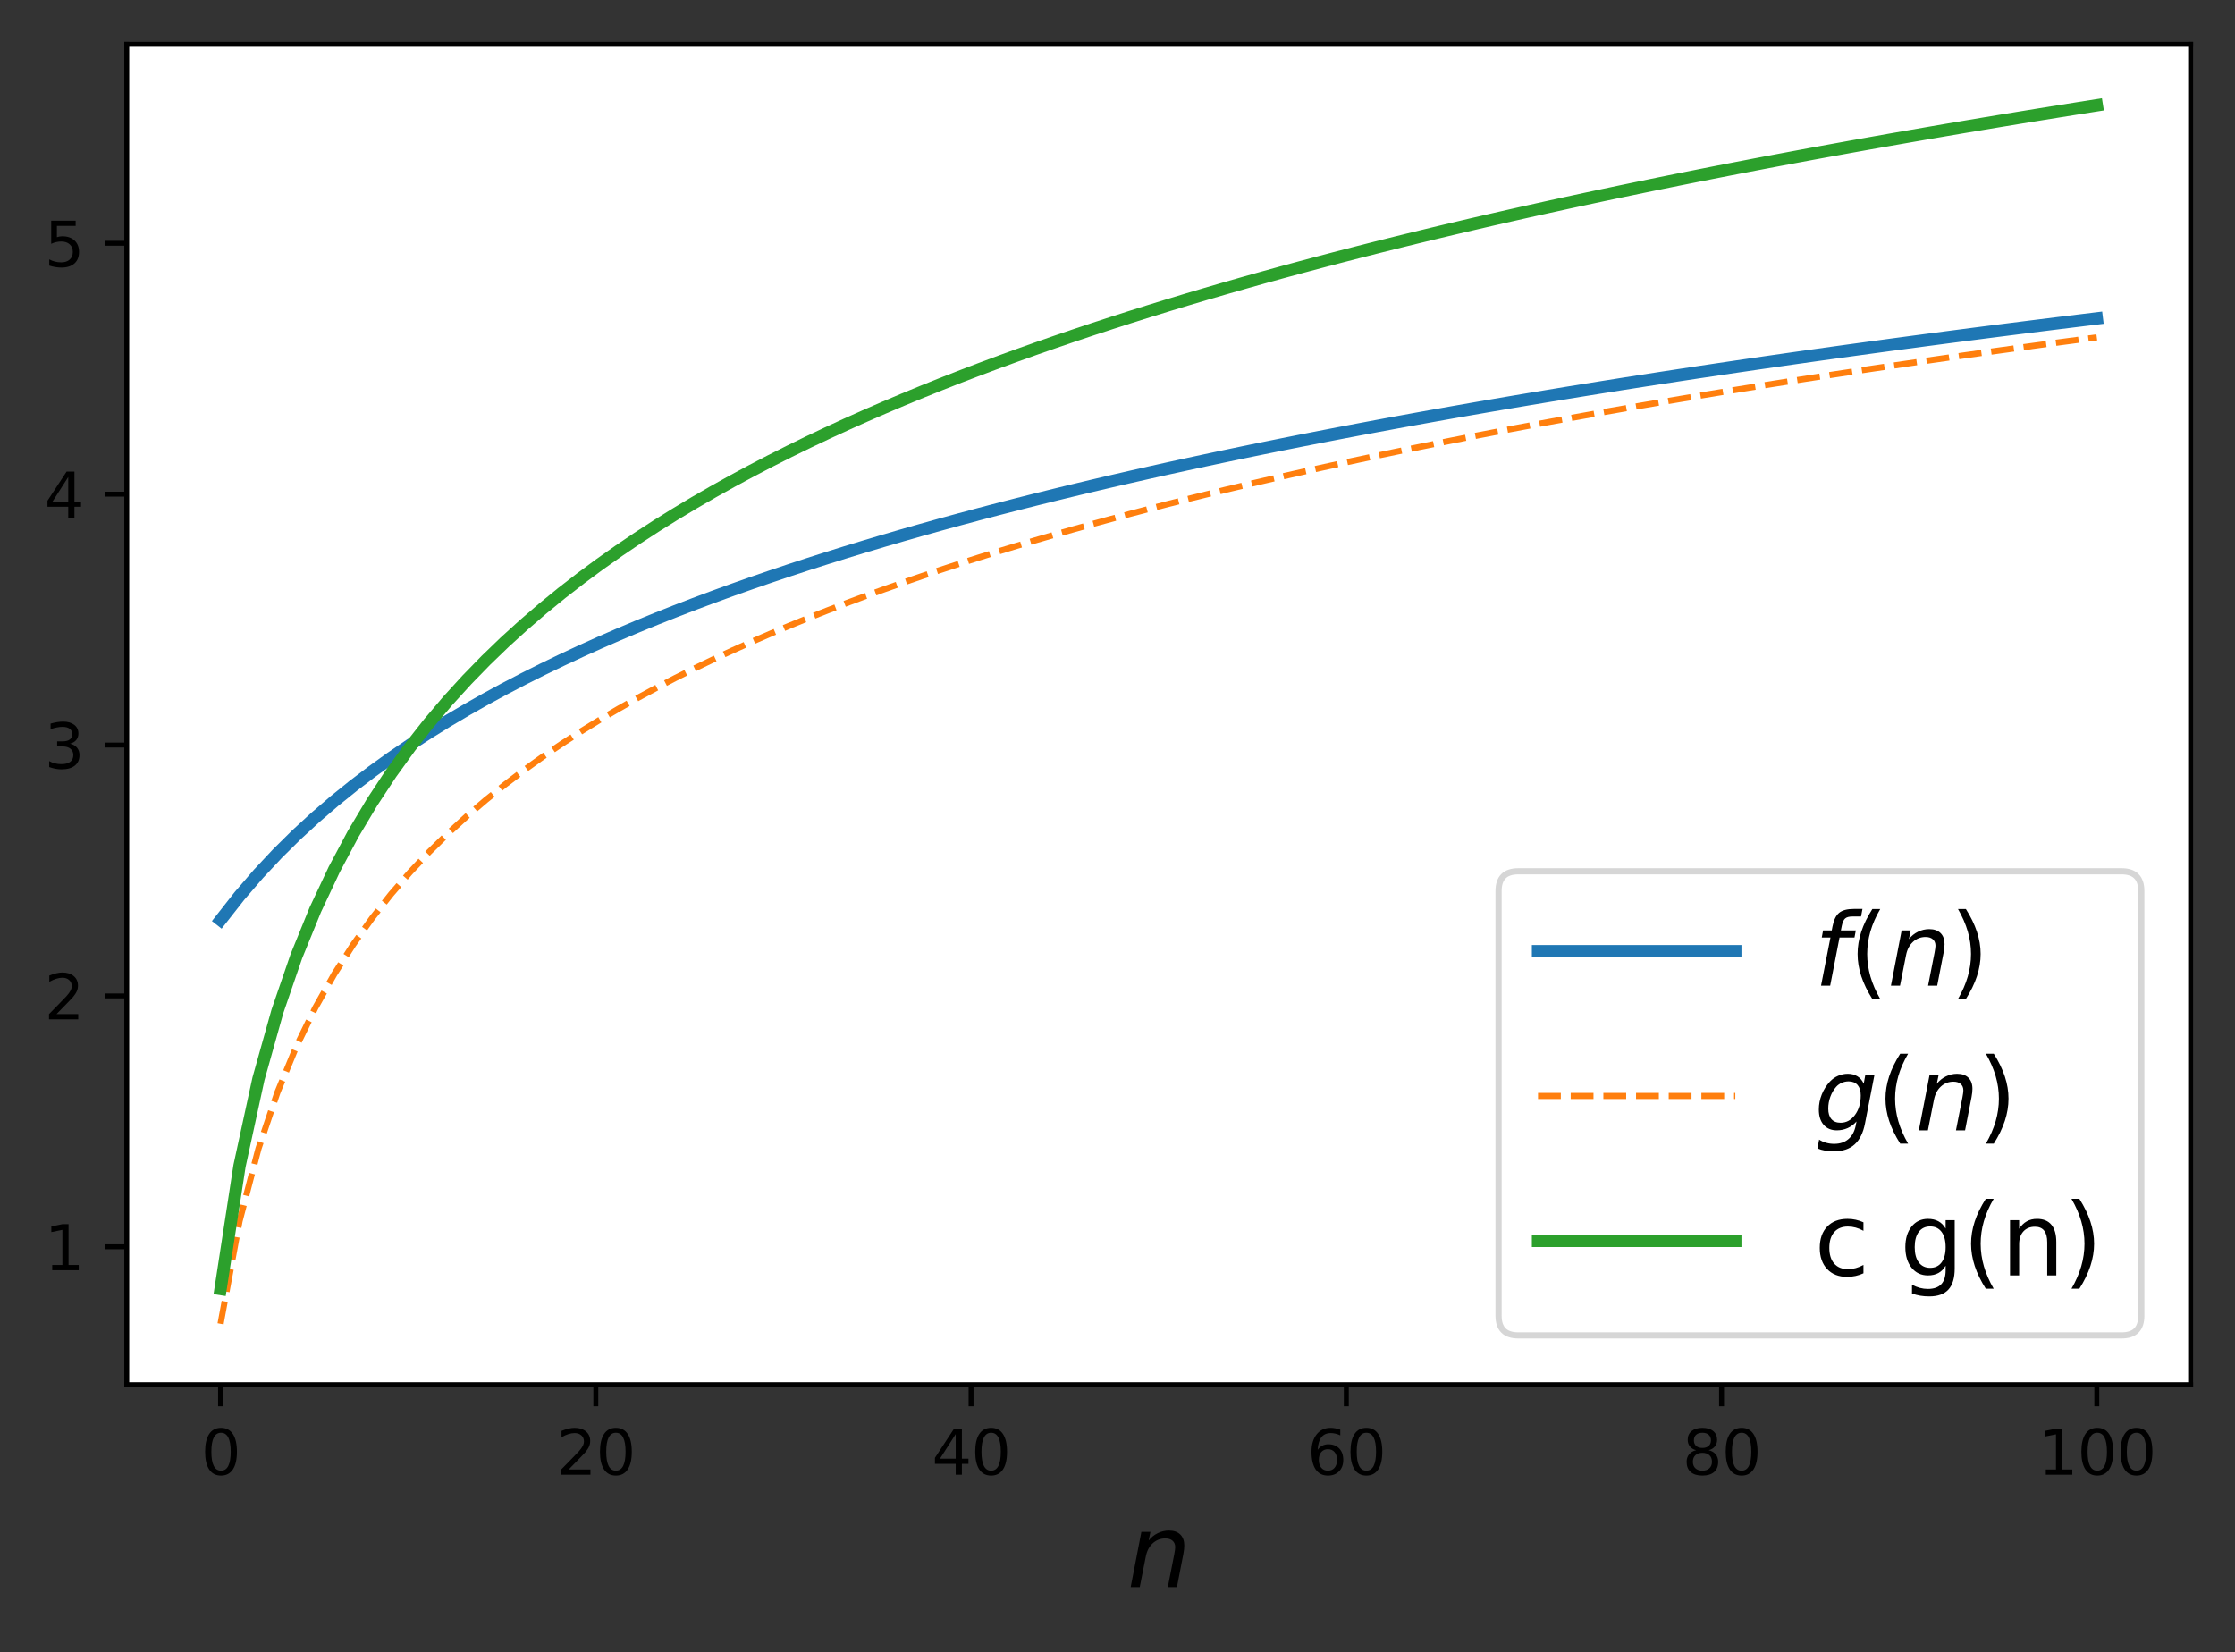 <?xml version="1.0" encoding="utf-8" standalone="no"?>
<!DOCTYPE svg PUBLIC "-//W3C//DTD SVG 1.1//EN"
  "http://www.w3.org/Graphics/SVG/1.1/DTD/svg11.dtd">
<svg xmlns:xlink="http://www.w3.org/1999/xlink" width="362.562pt" height="268.003pt" viewBox="0 0 362.562 268.003" xmlns="http://www.w3.org/2000/svg" version="1.1">
 <rect x="0" y="0" width="362.562" height="268.003" fill="#333333" stroke="none"/>
 <defs>
  <style type="text/css">*{stroke-linejoin: round; stroke-linecap: butt}</style>
 </defs>
 <g id="figure_1">
  <g id="patch_1">
   <path d="M 0 268.003 
L 362.562 268.003 
L 362.562 0 
L 0 0 
L 0 268.003 
z
" style="fill: none"/>
  </g>
  <g id="axes_1">
   <g id="patch_2">
    <path d="M 20.562 224.64 
L 355.363 224.64 
L 355.363 7.2 
L 20.562 7.2 
z
" style="fill: #ffffff"/>
   </g>
   <g id="matplotlib.axis_1">
    <g id="xtick_1">
     <g id="line2d_1">
      <defs>
       <path id="m5201d2f0cf" d="M 0 0 
L 0 3.5 
" style="stroke: #000000; stroke-width: 0.8"/>
      </defs>
      <g>
       <use xlink:href="#m5201d2f0cf" x="35.781" y="224.64" style="stroke: #000000; stroke-width: 0.8"/>
      </g>
     </g>
     <g id="text_1">
      <!-- 0 -->
      <g transform="translate(32.599 239.238)scale(0.1 -0.1)">
       <defs>
        <path id="DejaVuSans-30" d="M 2034 4250 
Q 1547 4250 1301 3770 
Q 1056 3291 1056 2328 
Q 1056 1369 1301 889 
Q 1547 409 2034 409 
Q 2525 409 2770 889 
Q 3016 1369 3016 2328 
Q 3016 3291 2770 3770 
Q 2525 4250 2034 4250 
z
M 2034 4750 
Q 2819 4750 3233 4129 
Q 3647 3509 3647 2328 
Q 3647 1150 3233 529 
Q 2819 -91 2034 -91 
Q 1250 -91 836 529 
Q 422 1150 422 2328 
Q 422 3509 836 4129 
Q 1250 4750 2034 4750 
z
" transform="scale(0.016)"/>
       </defs>
       <use xlink:href="#DejaVuSans-30"/>
      </g>
     </g>
    </g>
    <g id="xtick_2">
     <g id="line2d_2">
      <g>
       <use xlink:href="#m5201d2f0cf" x="96.653" y="224.64" style="stroke: #000000; stroke-width: 0.8"/>
      </g>
     </g>
     <g id="text_2">
      <!-- 20 -->
      <g transform="translate(90.291 239.238)scale(0.1 -0.1)">
       <defs>
        <path id="DejaVuSans-32" d="M 1228 531 
L 3431 531 
L 3431 0 
L 469 0 
L 469 531 
Q 828 903 1448 1529 
Q 2069 2156 2228 2338 
Q 2531 2678 2651 2914 
Q 2772 3150 2772 3378 
Q 2772 3750 2511 3984 
Q 2250 4219 1831 4219 
Q 1534 4219 1204 4116 
Q 875 4013 500 3803 
L 500 4441 
Q 881 4594 1212 4672 
Q 1544 4750 1819 4750 
Q 2544 4750 2975 4387 
Q 3406 4025 3406 3419 
Q 3406 3131 3298 2873 
Q 3191 2616 2906 2266 
Q 2828 2175 2409 1742 
Q 1991 1309 1228 531 
z
" transform="scale(0.016)"/>
       </defs>
       <use xlink:href="#DejaVuSans-32"/>
       <use xlink:href="#DejaVuSans-30" x="63.623"/>
      </g>
     </g>
    </g>
    <g id="xtick_3">
     <g id="line2d_3">
      <g>
       <use xlink:href="#m5201d2f0cf" x="157.526" y="224.64" style="stroke: #000000; stroke-width: 0.8"/>
      </g>
     </g>
     <g id="text_3">
      <!-- 40 -->
      <g transform="translate(151.164 239.238)scale(0.1 -0.1)">
       <defs>
        <path id="DejaVuSans-34" d="M 2419 4116 
L 825 1625 
L 2419 1625 
L 2419 4116 
z
M 2253 4666 
L 3047 4666 
L 3047 1625 
L 3713 1625 
L 3713 1100 
L 3047 1100 
L 3047 0 
L 2419 0 
L 2419 1100 
L 313 1100 
L 313 1709 
L 2253 4666 
z
" transform="scale(0.016)"/>
       </defs>
       <use xlink:href="#DejaVuSans-34"/>
       <use xlink:href="#DejaVuSans-30" x="63.623"/>
      </g>
     </g>
    </g>
    <g id="xtick_4">
     <g id="line2d_4">
      <g>
       <use xlink:href="#m5201d2f0cf" x="218.399" y="224.64" style="stroke: #000000; stroke-width: 0.8"/>
      </g>
     </g>
     <g id="text_4">
      <!-- 60 -->
      <g transform="translate(212.036 239.238)scale(0.1 -0.1)">
       <defs>
        <path id="DejaVuSans-36" d="M 2113 2584 
Q 1688 2584 1439 2293 
Q 1191 2003 1191 1497 
Q 1191 994 1439 701 
Q 1688 409 2113 409 
Q 2538 409 2786 701 
Q 3034 994 3034 1497 
Q 3034 2003 2786 2293 
Q 2538 2584 2113 2584 
z
M 3366 4563 
L 3366 3988 
Q 3128 4100 2886 4159 
Q 2644 4219 2406 4219 
Q 1781 4219 1451 3797 
Q 1122 3375 1075 2522 
Q 1259 2794 1537 2939 
Q 1816 3084 2150 3084 
Q 2853 3084 3261 2657 
Q 3669 2231 3669 1497 
Q 3669 778 3244 343 
Q 2819 -91 2113 -91 
Q 1303 -91 875 529 
Q 447 1150 447 2328 
Q 447 3434 972 4092 
Q 1497 4750 2381 4750 
Q 2619 4750 2861 4703 
Q 3103 4656 3366 4563 
z
" transform="scale(0.016)"/>
       </defs>
       <use xlink:href="#DejaVuSans-36"/>
       <use xlink:href="#DejaVuSans-30" x="63.623"/>
      </g>
     </g>
    </g>
    <g id="xtick_5">
     <g id="line2d_5">
      <g>
       <use xlink:href="#m5201d2f0cf" x="279.272" y="224.64" style="stroke: #000000; stroke-width: 0.8"/>
      </g>
     </g>
     <g id="text_5">
      <!-- 80 -->
      <g transform="translate(272.909 239.238)scale(0.1 -0.1)">
       <defs>
        <path id="DejaVuSans-38" d="M 2034 2216 
Q 1584 2216 1326 1975 
Q 1069 1734 1069 1313 
Q 1069 891 1326 650 
Q 1584 409 2034 409 
Q 2484 409 2743 651 
Q 3003 894 3003 1313 
Q 3003 1734 2745 1975 
Q 2488 2216 2034 2216 
z
M 1403 2484 
Q 997 2584 770 2862 
Q 544 3141 544 3541 
Q 544 4100 942 4425 
Q 1341 4750 2034 4750 
Q 2731 4750 3128 4425 
Q 3525 4100 3525 3541 
Q 3525 3141 3298 2862 
Q 3072 2584 2669 2484 
Q 3125 2378 3379 2068 
Q 3634 1759 3634 1313 
Q 3634 634 3220 271 
Q 2806 -91 2034 -91 
Q 1263 -91 848 271 
Q 434 634 434 1313 
Q 434 1759 690 2068 
Q 947 2378 1403 2484 
z
M 1172 3481 
Q 1172 3119 1398 2916 
Q 1625 2713 2034 2713 
Q 2441 2713 2670 2916 
Q 2900 3119 2900 3481 
Q 2900 3844 2670 4047 
Q 2441 4250 2034 4250 
Q 1625 4250 1398 4047 
Q 1172 3844 1172 3481 
z
" transform="scale(0.016)"/>
       </defs>
       <use xlink:href="#DejaVuSans-38"/>
       <use xlink:href="#DejaVuSans-30" x="63.623"/>
      </g>
     </g>
    </g>
    <g id="xtick_6">
     <g id="line2d_6">
      <g>
       <use xlink:href="#m5201d2f0cf" x="340.144" y="224.64" style="stroke: #000000; stroke-width: 0.8"/>
      </g>
     </g>
     <g id="text_6">
      <!-- 100 -->
      <g transform="translate(330.601 239.238)scale(0.1 -0.1)">
       <defs>
        <path id="DejaVuSans-31" d="M 794 531 
L 1825 531 
L 1825 4091 
L 703 3866 
L 703 4441 
L 1819 4666 
L 2450 4666 
L 2450 531 
L 3481 531 
L 3481 0 
L 794 0 
L 794 531 
z
" transform="scale(0.016)"/>
       </defs>
       <use xlink:href="#DejaVuSans-31"/>
       <use xlink:href="#DejaVuSans-30" x="63.623"/>
       <use xlink:href="#DejaVuSans-30" x="127.246"/>
      </g>
     </g>
    </g>
    <g id="text_7">
     <!-- $n$ -->
     <g transform="translate(182.843 257.476)scale(0.16 -0.16)">
      <defs>
       <path id="DejaVuSans-Oblique-6e" d="M 3566 2113 
L 3156 0 
L 2578 0 
L 2988 2091 
Q 3016 2238 3031 2350 
Q 3047 2463 3047 2528 
Q 3047 2791 2881 2937 
Q 2716 3084 2419 3084 
Q 1956 3084 1622 2776 
Q 1288 2469 1184 1941 
L 800 0 
L 225 0 
L 903 3500 
L 1478 3500 
L 1363 2950 
Q 1603 3253 1940 3418 
Q 2278 3584 2650 3584 
Q 3113 3584 3367 3334 
Q 3622 3084 3622 2631 
Q 3622 2519 3608 2391 
Q 3594 2263 3566 2113 
z
" transform="scale(0.016)"/>
      </defs>
      <use xlink:href="#DejaVuSans-Oblique-6e"/>
     </g>
    </g>
   </g>
   <g id="matplotlib.axis_2">
    <g id="ytick_1">
     <g id="line2d_7">
      <defs>
       <path id="mcacce3e9d2" d="M 0 0 
L -3.5 0 
" style="stroke: #000000; stroke-width: 0.8"/>
      </defs>
      <g>
       <use xlink:href="#mcacce3e9d2" x="20.562" y="202.267" style="stroke: #000000; stroke-width: 0.8"/>
      </g>
     </g>
     <g id="text_8">
      <!-- 1 -->
      <g transform="translate(7.2 206.067)scale(0.1 -0.1)">
       <use xlink:href="#DejaVuSans-31"/>
      </g>
     </g>
    </g>
    <g id="ytick_2">
     <g id="line2d_8">
      <g>
       <use xlink:href="#mcacce3e9d2" x="20.562" y="161.567" style="stroke: #000000; stroke-width: 0.8"/>
      </g>
     </g>
     <g id="text_9">
      <!-- 2 -->
      <g transform="translate(7.2 165.367)scale(0.1 -0.1)">
       <use xlink:href="#DejaVuSans-32"/>
      </g>
     </g>
    </g>
    <g id="ytick_3">
     <g id="line2d_9">
      <g>
       <use xlink:href="#mcacce3e9d2" x="20.562" y="120.867" style="stroke: #000000; stroke-width: 0.8"/>
      </g>
     </g>
     <g id="text_10">
      <!-- 3 -->
      <g transform="translate(7.2 124.667)scale(0.1 -0.1)">
       <defs>
        <path id="DejaVuSans-33" d="M 2597 2516 
Q 3050 2419 3304 2112 
Q 3559 1806 3559 1356 
Q 3559 666 3084 287 
Q 2609 -91 1734 -91 
Q 1441 -91 1130 -33 
Q 819 25 488 141 
L 488 750 
Q 750 597 1062 519 
Q 1375 441 1716 441 
Q 2309 441 2620 675 
Q 2931 909 2931 1356 
Q 2931 1769 2642 2001 
Q 2353 2234 1838 2234 
L 1294 2234 
L 1294 2753 
L 1863 2753 
Q 2328 2753 2575 2939 
Q 2822 3125 2822 3475 
Q 2822 3834 2567 4026 
Q 2313 4219 1838 4219 
Q 1578 4219 1281 4162 
Q 984 4106 628 3988 
L 628 4550 
Q 988 4650 1302 4700 
Q 1616 4750 1894 4750 
Q 2613 4750 3031 4423 
Q 3450 4097 3450 3541 
Q 3450 3153 3228 2886 
Q 3006 2619 2597 2516 
z
" transform="scale(0.016)"/>
       </defs>
       <use xlink:href="#DejaVuSans-33"/>
      </g>
     </g>
    </g>
    <g id="ytick_4">
     <g id="line2d_10">
      <g>
       <use xlink:href="#mcacce3e9d2" x="20.562" y="80.167" style="stroke: #000000; stroke-width: 0.8"/>
      </g>
     </g>
     <g id="text_11">
      <!-- 4 -->
      <g transform="translate(7.2 83.967)scale(0.1 -0.1)">
       <use xlink:href="#DejaVuSans-34"/>
      </g>
     </g>
    </g>
    <g id="ytick_5">
     <g id="line2d_11">
      <g>
       <use xlink:href="#mcacce3e9d2" x="20.562" y="39.467" style="stroke: #000000; stroke-width: 0.8"/>
      </g>
     </g>
     <g id="text_12">
      <!-- 5 -->
      <g transform="translate(7.2 43.267)scale(0.1 -0.1)">
       <defs>
        <path id="DejaVuSans-35" d="M 691 4666 
L 3169 4666 
L 3169 4134 
L 1269 4134 
L 1269 2991 
Q 1406 3038 1543 3061 
Q 1681 3084 1819 3084 
Q 2600 3084 3056 2656 
Q 3513 2228 3513 1497 
Q 3513 744 3044 326 
Q 2575 -91 1722 -91 
Q 1428 -91 1123 -41 
Q 819 9 494 109 
L 494 744 
Q 775 591 1075 516 
Q 1375 441 1709 441 
Q 2250 441 2565 725 
Q 2881 1009 2881 1497 
Q 2881 1984 2565 2268 
Q 2250 2553 1709 2553 
Q 1456 2553 1204 2497 
Q 953 2441 691 2322 
L 691 4666 
z
" transform="scale(0.016)"/>
       </defs>
       <use xlink:href="#DejaVuSans-35"/>
      </g>
     </g>
    </g>
   </g>
   <g id="line2d_12">
    <path d="M 35.781 149.252 
L 38.855 145.336 
L 41.929 141.763 
L 45.004 138.479 
L 48.078 135.44 
L 51.153 132.613 
L 54.227 129.969 
L 57.301 127.487 
L 60.376 125.147 
L 63.45 122.934 
L 66.524 120.836 
L 69.599 118.841 
L 72.673 116.938 
L 75.748 115.121 
L 78.822 113.381 
L 81.896 111.713 
L 84.971 110.111 
L 88.045 108.569 
L 91.12 107.083 
L 94.194 105.65 
L 97.268 104.265 
L 100.343 102.927 
L 103.417 101.63 
L 106.491 100.374 
L 109.566 99.155 
L 112.64 97.972 
L 115.715 96.822 
L 118.789 95.704 
L 121.863 94.616 
L 124.938 93.556 
L 128.012 92.523 
L 131.086 91.515 
L 134.161 90.532 
L 137.235 89.572 
L 140.31 88.634 
L 143.384 87.718 
L 146.458 86.821 
L 149.533 85.944 
L 152.607 85.085 
L 155.682 84.244 
L 158.756 83.42 
L 161.83 82.613 
L 164.905 81.821 
L 167.979 81.044 
L 171.053 80.282 
L 174.128 79.534 
L 177.202 78.799 
L 180.277 78.078 
L 183.351 77.369 
L 186.425 76.672 
L 189.5 75.986 
L 192.574 75.313 
L 195.648 74.65 
L 198.723 73.997 
L 201.797 73.355 
L 204.872 72.723 
L 207.946 72.101 
L 211.02 71.488 
L 214.095 70.884 
L 217.169 70.289 
L 220.243 69.703 
L 223.318 69.125 
L 226.392 68.555 
L 229.467 67.992 
L 232.541 67.438 
L 235.615 66.891 
L 238.69 66.351 
L 241.764 65.818 
L 244.839 65.292 
L 247.913 64.773 
L 250.987 64.261 
L 254.062 63.754 
L 257.136 63.254 
L 260.21 62.761 
L 263.285 62.273 
L 266.359 61.79 
L 269.434 61.314 
L 272.508 60.843 
L 275.582 60.377 
L 278.657 59.917 
L 281.731 59.461 
L 284.805 59.011 
L 287.88 58.566 
L 290.954 58.125 
L 294.029 57.69 
L 297.103 57.258 
L 300.177 56.832 
L 303.252 56.41 
L 306.326 55.992 
L 309.401 55.578 
L 312.475 55.169 
L 315.549 54.763 
L 318.624 54.362 
L 321.698 53.964 
L 324.772 53.571 
L 327.847 53.181 
L 330.921 52.795 
L 333.996 52.412 
L 337.07 52.033 
L 340.144 51.658 
" clip-path="url(#p658cb9fa10)" style="fill: none; stroke: #1f77b4; stroke-width: 2; stroke-linecap: square"/>
   </g>
   <g id="line2d_13">
    <path d="M 35.781 214.756 
L 38.855 198.117 
L 41.929 186.34 
L 45.004 177.217 
L 48.078 169.77 
L 51.153 163.476 
L 54.227 158.027 
L 57.301 153.222 
L 60.376 148.925 
L 63.45 145.038 
L 66.524 141.491 
L 69.599 138.228 
L 72.673 135.207 
L 75.748 132.395 
L 78.822 129.765 
L 81.896 127.294 
L 84.971 124.965 
L 88.045 122.763 
L 91.12 120.673 
L 94.194 118.685 
L 97.268 116.79 
L 100.343 114.979 
L 103.417 113.245 
L 106.491 111.583 
L 109.566 109.985 
L 112.64 108.448 
L 115.715 106.967 
L 118.789 105.537 
L 121.863 104.157 
L 124.938 102.821 
L 128.012 101.528 
L 131.086 100.275 
L 134.161 99.059 
L 137.235 97.879 
L 140.31 96.732 
L 143.384 95.616 
L 146.458 94.53 
L 149.533 93.472 
L 152.607 92.441 
L 155.682 91.436 
L 158.756 90.455 
L 161.83 89.496 
L 164.905 88.56 
L 167.979 87.645 
L 171.053 86.75 
L 174.128 85.875 
L 177.202 85.017 
L 180.277 84.178 
L 183.351 83.355 
L 186.425 82.549 
L 189.5 81.758 
L 192.574 80.983 
L 195.648 80.222 
L 198.723 79.475 
L 201.797 78.741 
L 204.872 78.02 
L 207.946 77.312 
L 211.02 76.616 
L 214.095 75.932 
L 217.169 75.259 
L 220.243 74.597 
L 223.318 73.946 
L 226.392 73.304 
L 229.467 72.673 
L 232.541 72.052 
L 235.615 71.439 
L 238.69 70.836 
L 241.764 70.242 
L 244.839 69.656 
L 247.913 69.079 
L 250.987 68.509 
L 254.062 67.948 
L 257.136 67.394 
L 260.21 66.847 
L 263.285 66.308 
L 266.359 65.776 
L 269.434 65.251 
L 272.508 64.732 
L 275.582 64.22 
L 278.657 63.714 
L 281.731 63.215 
L 284.805 62.721 
L 287.88 62.234 
L 290.954 61.752 
L 294.029 61.276 
L 297.103 60.805 
L 300.177 60.34 
L 303.252 59.88 
L 306.326 59.425 
L 309.401 58.975 
L 312.475 58.53 
L 315.549 58.09 
L 318.624 57.655 
L 321.698 57.224 
L 324.772 56.798 
L 327.847 56.376 
L 330.921 55.958 
L 333.996 55.545 
L 337.07 55.136 
L 340.144 54.731 
" clip-path="url(#p658cb9fa10)" style="fill: none; stroke-dasharray: 3.7,1.6; stroke-dashoffset: 0; stroke: #ff7f0e"/>
   </g>
   <g id="line2d_14">
    <path d="M 35.781 209.114 
L 38.855 189.147 
L 41.929 175.015 
L 45.004 164.067 
L 48.078 155.13 
L 51.153 147.578 
L 54.227 141.039 
L 57.301 135.273 
L 60.376 130.116 
L 63.45 125.452 
L 66.524 121.195 
L 69.599 117.28 
L 72.673 113.655 
L 75.748 110.281 
L 78.822 107.124 
L 81.896 104.16 
L 84.971 101.365 
L 88.045 98.722 
L 91.12 96.214 
L 94.194 93.829 
L 97.268 91.554 
L 100.343 89.381 
L 103.417 87.301 
L 106.491 85.306 
L 109.566 83.389 
L 112.64 81.544 
L 115.715 79.767 
L 118.789 78.051 
L 121.863 76.395 
L 124.938 74.792 
L 128.012 73.24 
L 131.086 71.737 
L 134.161 70.278 
L 137.235 68.861 
L 140.31 67.485 
L 143.384 66.146 
L 146.458 64.842 
L 149.533 63.573 
L 152.607 62.336 
L 155.682 61.129 
L 158.756 59.952 
L 161.83 58.802 
L 164.905 57.679 
L 167.979 56.581 
L 171.053 55.507 
L 174.128 54.456 
L 177.202 53.427 
L 180.277 52.42 
L 183.351 51.433 
L 186.425 50.465 
L 189.5 49.517 
L 192.574 48.586 
L 195.648 47.673 
L 198.723 46.776 
L 201.797 45.896 
L 204.872 45.031 
L 207.946 44.181 
L 211.02 43.346 
L 214.095 42.525 
L 217.169 41.717 
L 220.243 40.923 
L 223.318 40.141 
L 226.392 39.372 
L 229.467 38.614 
L 232.541 37.869 
L 235.615 37.134 
L 238.69 36.41 
L 241.764 35.697 
L 244.839 34.994 
L 247.913 34.301 
L 250.987 33.618 
L 254.062 32.944 
L 257.136 32.279 
L 260.21 31.623 
L 263.285 30.976 
L 266.359 30.338 
L 269.434 29.707 
L 272.508 29.085 
L 275.582 28.47 
L 278.657 27.864 
L 281.731 27.264 
L 284.805 26.672 
L 287.88 26.087 
L 290.954 25.509 
L 294.029 24.937 
L 297.103 24.373 
L 300.177 23.814 
L 303.252 23.262 
L 306.326 22.717 
L 309.401 22.177 
L 312.475 21.643 
L 315.549 21.115 
L 318.624 20.592 
L 321.698 20.075 
L 324.772 19.564 
L 327.847 19.058 
L 330.921 18.557 
L 333.996 18.061 
L 337.07 17.57 
L 340.144 17.084 
" clip-path="url(#p658cb9fa10)" style="fill: none; stroke: #2ca02c; stroke-width: 2; stroke-linecap: square"/>
   </g>
   <g id="patch_3">
    <path d="M 20.562 224.64 
L 20.562 7.2 
" style="fill: none; stroke: #000000; stroke-width: 0.8; stroke-linejoin: miter; stroke-linecap: square"/>
   </g>
   <g id="patch_4">
    <path d="M 355.363 224.64 
L 355.363 7.2 
" style="fill: none; stroke: #000000; stroke-width: 0.8; stroke-linejoin: miter; stroke-linecap: square"/>
   </g>
   <g id="patch_5">
    <path d="M 20.562 224.64 
L 355.363 224.64 
" style="fill: none; stroke: #000000; stroke-width: 0.8; stroke-linejoin: miter; stroke-linecap: square"/>
   </g>
   <g id="patch_6">
    <path d="M 20.562 7.2 
L 355.363 7.2 
" style="fill: none; stroke: #000000; stroke-width: 0.8; stroke-linejoin: miter; stroke-linecap: square"/>
   </g>
   <g id="legend_1">
    <g id="patch_7">
     <path d="M 246.298 216.64 
L 344.163 216.64 
Q 347.363 216.64 347.363 213.44 
L 347.363 144.55 
Q 347.363 141.35 344.163 141.35 
L 246.298 141.35 
Q 243.097 141.35 243.097 144.55 
L 243.097 213.44 
Q 243.097 216.64 246.298 216.64 
z
" style="fill: #ffffff; opacity: 0.8; stroke: #cccccc; stroke-linejoin: miter"/>
    </g>
    <g id="line2d_15">
     <path d="M 249.498 154.308 
L 265.498 154.308 
L 281.498 154.308 
" style="fill: none; stroke: #1f77b4; stroke-width: 2; stroke-linecap: square"/>
    </g>
    <g id="text_13">
     <!-- $f(n)$ -->
     <g transform="translate(294.298 159.907)scale(0.16 -0.16)">
      <defs>
       <path id="DejaVuSans-Oblique-66" d="M 3059 4863 
L 2969 4384 
L 2419 4384 
Q 2106 4384 1964 4261 
Q 1822 4138 1753 3809 
L 1691 3500 
L 2638 3500 
L 2553 3053 
L 1606 3053 
L 1013 0 
L 434 0 
L 1031 3053 
L 481 3053 
L 563 3500 
L 1113 3500 
L 1159 3744 
Q 1278 4363 1576 4613 
Q 1875 4863 2516 4863 
L 3059 4863 
z
" transform="scale(0.016)"/>
       <path id="DejaVuSans-28" d="M 1984 4856 
Q 1566 4138 1362 3434 
Q 1159 2731 1159 2009 
Q 1159 1288 1364 580 
Q 1569 -128 1984 -844 
L 1484 -844 
Q 1016 -109 783 600 
Q 550 1309 550 2009 
Q 550 2706 781 3412 
Q 1013 4119 1484 4856 
L 1984 4856 
z
" transform="scale(0.016)"/>
       <path id="DejaVuSans-29" d="M 513 4856 
L 1013 4856 
Q 1481 4119 1714 3412 
Q 1947 2706 1947 2009 
Q 1947 1309 1714 600 
Q 1481 -109 1013 -844 
L 513 -844 
Q 928 -128 1133 580 
Q 1338 1288 1338 2009 
Q 1338 2731 1133 3434 
Q 928 4138 513 4856 
z
" transform="scale(0.016)"/>
      </defs>
      <use xlink:href="#DejaVuSans-Oblique-66" transform="translate(0 0.016)"/>
      <use xlink:href="#DejaVuSans-28" transform="translate(35.205 0.016)"/>
      <use xlink:href="#DejaVuSans-Oblique-6e" transform="translate(74.219 0.016)"/>
      <use xlink:href="#DejaVuSans-29" transform="translate(137.598 0.016)"/>
     </g>
    </g>
    <g id="line2d_16">
     <path d="M 249.498 177.795 
L 265.498 177.795 
L 281.498 177.795 
" style="fill: none; stroke-dasharray: 3.7,1.6; stroke-dashoffset: 0; stroke: #ff7f0e"/>
    </g>
    <g id="text_14">
     <!-- $g(n)$ -->
     <g transform="translate(294.298 183.395)scale(0.16 -0.16)">
      <defs>
       <path id="DejaVuSans-Oblique-67" d="M 3816 3500 
L 3219 434 
Q 3047 -456 2561 -893 
Q 2075 -1331 1253 -1331 
Q 950 -1331 690 -1286 
Q 431 -1241 206 -1147 
L 313 -588 
Q 525 -725 762 -790 
Q 1000 -856 1269 -856 
Q 1816 -856 2167 -557 
Q 2519 -259 2631 300 
L 2681 563 
Q 2441 288 2122 144 
Q 1803 0 1434 0 
Q 903 0 598 351 
Q 294 703 294 1319 
Q 294 1803 478 2267 
Q 663 2731 997 3091 
Q 1219 3328 1514 3456 
Q 1809 3584 2131 3584 
Q 2484 3584 2746 3420 
Q 3009 3256 3138 2956 
L 3238 3500 
L 3816 3500 
z
M 2950 2216 
Q 2950 2641 2750 2872 
Q 2550 3103 2181 3103 
Q 1953 3103 1747 3012 
Q 1541 2922 1394 2759 
Q 1156 2491 1023 2127 
Q 891 1763 891 1375 
Q 891 944 1092 712 
Q 1294 481 1672 481 
Q 2219 481 2584 976 
Q 2950 1472 2950 2216 
z
" transform="scale(0.016)"/>
      </defs>
      <use xlink:href="#DejaVuSans-Oblique-67" transform="translate(0 0.125)"/>
      <use xlink:href="#DejaVuSans-28" transform="translate(63.477 0.125)"/>
      <use xlink:href="#DejaVuSans-Oblique-6e" transform="translate(102.49 0.125)"/>
      <use xlink:href="#DejaVuSans-29" transform="translate(165.869 0.125)"/>
     </g>
    </g>
    <g id="line2d_17">
     <path d="M 249.498 201.312 
L 265.498 201.312 
L 281.498 201.312 
" style="fill: none; stroke: #2ca02c; stroke-width: 2; stroke-linecap: square"/>
    </g>
    <g id="text_15">
     <!-- c g(n) -->
     <g transform="translate(294.298 206.912)scale(0.16 -0.16)">
      <defs>
       <path id="DejaVuSans-63" d="M 3122 3366 
L 3122 2828 
Q 2878 2963 2633 3030 
Q 2388 3097 2138 3097 
Q 1578 3097 1268 2742 
Q 959 2388 959 1747 
Q 959 1106 1268 751 
Q 1578 397 2138 397 
Q 2388 397 2633 464 
Q 2878 531 3122 666 
L 3122 134 
Q 2881 22 2623 -34 
Q 2366 -91 2075 -91 
Q 1284 -91 818 406 
Q 353 903 353 1747 
Q 353 2603 823 3093 
Q 1294 3584 2113 3584 
Q 2378 3584 2631 3529 
Q 2884 3475 3122 3366 
z
" transform="scale(0.016)"/>
       <path id="DejaVuSans-20" transform="scale(0.016)"/>
       <path id="DejaVuSans-67" d="M 2906 1791 
Q 2906 2416 2648 2759 
Q 2391 3103 1925 3103 
Q 1463 3103 1205 2759 
Q 947 2416 947 1791 
Q 947 1169 1205 825 
Q 1463 481 1925 481 
Q 2391 481 2648 825 
Q 2906 1169 2906 1791 
z
M 3481 434 
Q 3481 -459 3084 -895 
Q 2688 -1331 1869 -1331 
Q 1566 -1331 1297 -1286 
Q 1028 -1241 775 -1147 
L 775 -588 
Q 1028 -725 1275 -790 
Q 1522 -856 1778 -856 
Q 2344 -856 2625 -561 
Q 2906 -266 2906 331 
L 2906 616 
Q 2728 306 2450 153 
Q 2172 0 1784 0 
Q 1141 0 747 490 
Q 353 981 353 1791 
Q 353 2603 747 3093 
Q 1141 3584 1784 3584 
Q 2172 3584 2450 3431 
Q 2728 3278 2906 2969 
L 2906 3500 
L 3481 3500 
L 3481 434 
z
" transform="scale(0.016)"/>
       <path id="DejaVuSans-6e" d="M 3513 2113 
L 3513 0 
L 2938 0 
L 2938 2094 
Q 2938 2591 2744 2837 
Q 2550 3084 2163 3084 
Q 1697 3084 1428 2787 
Q 1159 2491 1159 1978 
L 1159 0 
L 581 0 
L 581 3500 
L 1159 3500 
L 1159 2956 
Q 1366 3272 1645 3428 
Q 1925 3584 2291 3584 
Q 2894 3584 3203 3211 
Q 3513 2838 3513 2113 
z
" transform="scale(0.016)"/>
      </defs>
      <use xlink:href="#DejaVuSans-63"/>
      <use xlink:href="#DejaVuSans-20" x="54.98"/>
      <use xlink:href="#DejaVuSans-67" x="86.768"/>
      <use xlink:href="#DejaVuSans-28" x="150.244"/>
      <use xlink:href="#DejaVuSans-6e" x="189.258"/>
      <use xlink:href="#DejaVuSans-29" x="252.637"/>
     </g>
    </g>
   </g>
  </g>
 </g>
 <defs>
  <clipPath id="p658cb9fa10">
   <rect x="20.562" y="7.2" width="334.8" height="217.44"/>
  </clipPath>
 </defs>
</svg>

